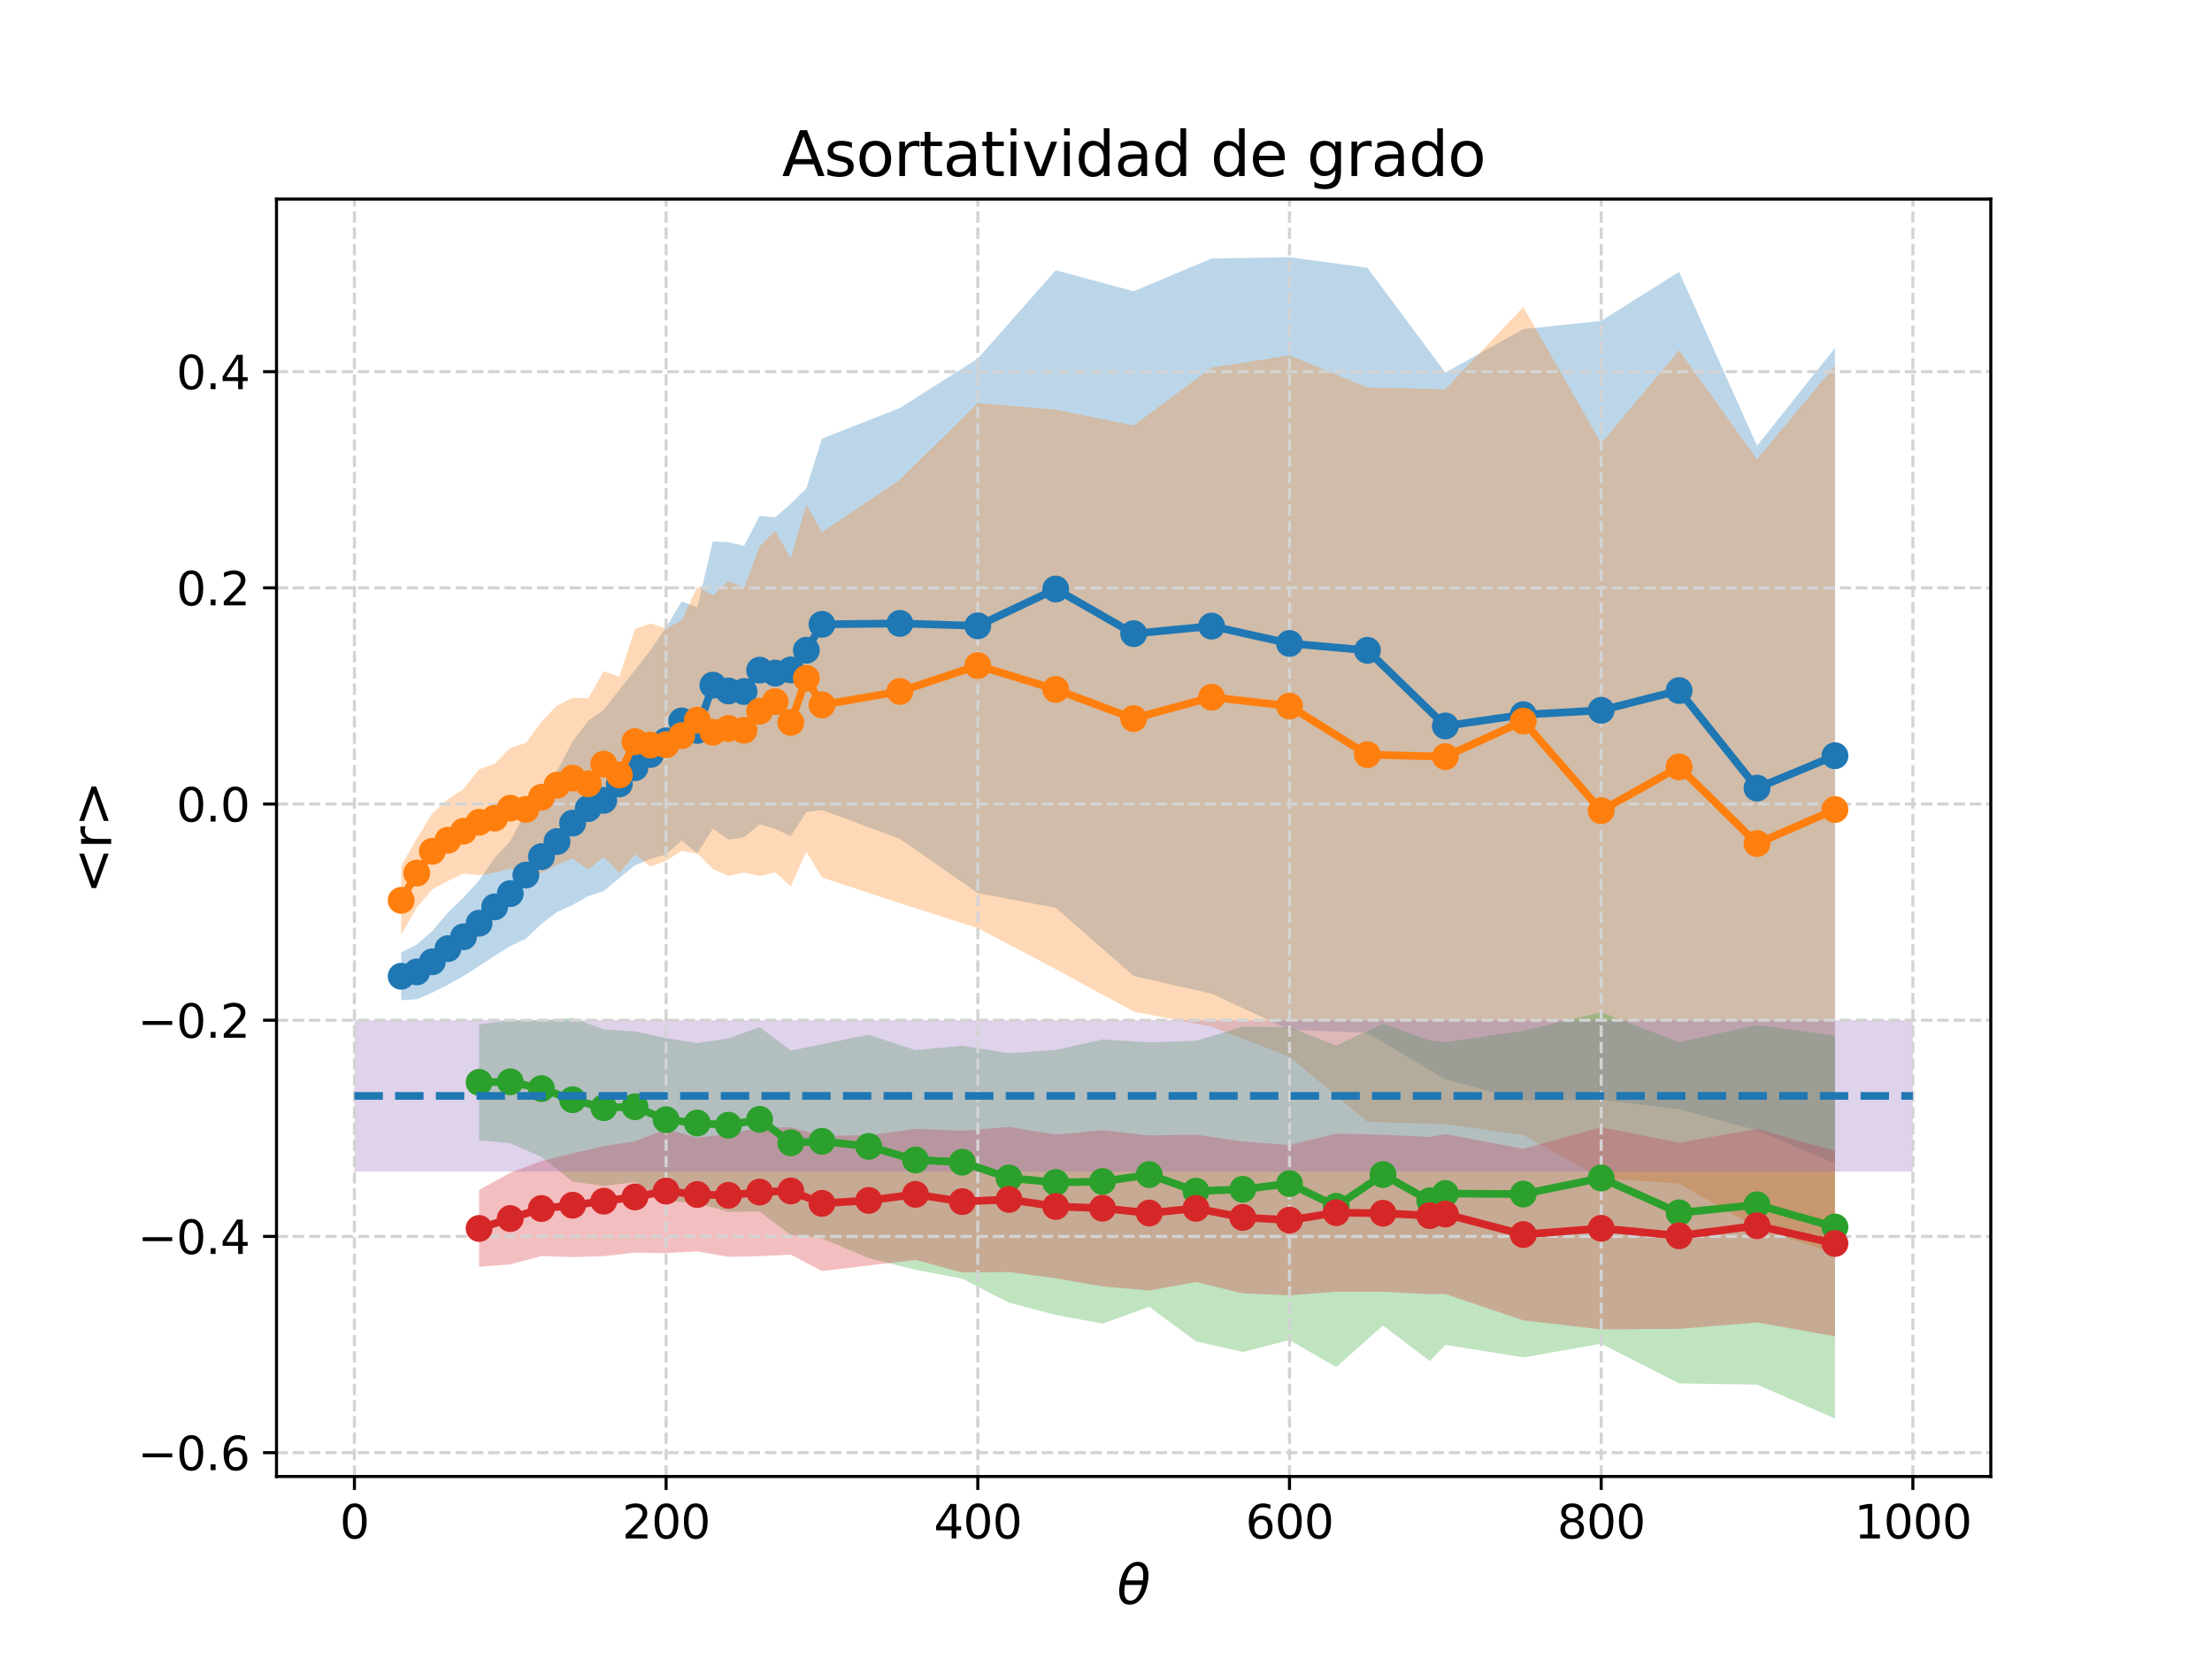 <?xml version="1.0" encoding="utf-8" standalone="no"?>
<!DOCTYPE svg PUBLIC "-//W3C//DTD SVG 1.1//EN"
  "http://www.w3.org/Graphics/SVG/1.1/DTD/svg11.dtd">
<svg xmlns:xlink="http://www.w3.org/1999/xlink" width="576pt" height="432pt" viewBox="0 0 576 432" xmlns="http://www.w3.org/2000/svg" version="1.1">
 <defs>
  <style type="text/css">*{stroke-linejoin: round; stroke-linecap: butt}</style>
 </defs>
 <g id="figure_1">
  <g id="patch_1">
   <path d="M 0 432 
L 576 432 
L 576 0 
L 0 0 
z
" style="fill: #ffffff"/>
  </g>
  <g id="axes_1">
   <g id="patch_2">
    <path d="M 72 384.48 
L 518.4 384.48 
L 518.4 51.84 
L 72 51.84 
z
" style="fill: #ffffff"/>
   </g>
   <g id="PolyCollection_1">
    <path d="M 104.465 247.987 
L 104.465 260.454 
L 108.524 260.203 
L 112.582 258.484 
L 116.64 256.429 
L 120.698 254.157 
L 124.756 251.568 
L 128.815 248.896 
L 132.873 246.353 
L 136.931 244.437 
L 140.989 240.587 
L 145.047 237.475 
L 149.105 235.641 
L 153.164 233.366 
L 157.222 232.02 
L 161.28 228.643 
L 165.338 225.345 
L 169.396 223.641 
L 173.455 222.511 
L 177.513 218.89 
L 181.571 222.218 
L 185.629 215.802 
L 189.687 218.647 
L 193.745 218.016 
L 197.804 214.662 
L 201.862 215.853 
L 205.92 217.723 
L 209.978 211.467 
L 214.036 210.937 
L 234.327 218.432 
L 254.618 232.561 
L 274.909 236.404 
L 295.2 254.165 
L 315.491 258.766 
L 335.782 268.141 
L 356.073 268.961 
L 376.364 281.055 
L 396.655 286.507 
L 416.945 286.373 
L 437.236 288.846 
L 457.527 294.353 
L 477.818 302.972 
L 477.818 90.605 
L 477.818 90.605 
L 457.527 116.084 
L 437.236 70.789 
L 416.945 83.548 
L 396.655 85.693 
L 376.364 97.016 
L 356.073 69.73 
L 335.782 66.96 
L 315.491 67.309 
L 295.2 75.841 
L 274.909 70.366 
L 254.618 93.363 
L 234.327 106.251 
L 214.036 114.218 
L 209.978 127.17 
L 205.92 131.164 
L 201.862 134.688 
L 197.804 134.353 
L 193.745 142.131 
L 189.687 141.206 
L 185.629 141.013 
L 181.571 158.174 
L 177.513 156.597 
L 173.455 163.315 
L 169.396 169.26 
L 165.338 174.484 
L 161.28 179.615 
L 157.222 184.79 
L 153.164 187.733 
L 149.105 193.032 
L 145.047 200.795 
L 140.989 205.548 
L 136.931 211.301 
L 132.873 219.033 
L 128.815 223.402 
L 124.756 229.24 
L 120.698 233.718 
L 116.64 237.61 
L 112.582 242.406 
L 108.524 245.988 
L 104.465 247.987 
z
" clip-path="url(#p46807abd34)" style="fill: #1f77b4; fill-opacity: 0.3"/>
   </g>
   <g id="PolyCollection_2">
    <path d="M 104.465 225.465 
L 104.465 243.426 
L 108.524 236.342 
L 112.582 231.57 
L 116.64 229.405 
L 120.698 227.473 
L 124.756 227.899 
L 128.815 227.217 
L 132.873 226.149 
L 136.931 228.054 
L 140.989 227.314 
L 145.047 225.2 
L 149.105 223.556 
L 153.164 226.379 
L 157.222 223.169 
L 161.28 227.335 
L 165.338 222.446 
L 169.396 225.661 
L 173.455 224.179 
L 177.513 221.571 
L 181.571 222.263 
L 185.629 226.322 
L 189.687 228.074 
L 193.745 227.209 
L 197.804 228.112 
L 201.862 227.171 
L 205.92 230.801 
L 209.978 221.802 
L 214.036 228.495 
L 234.327 235.2 
L 254.618 241.685 
L 274.909 252.373 
L 295.2 263.409 
L 315.491 267.366 
L 335.782 275.155 
L 356.073 292.132 
L 376.364 292.712 
L 396.655 295.575 
L 416.945 306.792 
L 437.236 308.212 
L 457.527 319.745 
L 477.818 326.401 
L 477.818 95.198 
L 477.818 95.198 
L 457.527 119.58 
L 437.236 91.205 
L 416.945 115.395 
L 396.655 79.96 
L 376.364 101.344 
L 356.073 100.891 
L 335.782 92.55 
L 315.491 95.724 
L 295.2 110.807 
L 274.909 106.666 
L 254.618 104.959 
L 234.327 124.888 
L 214.036 138.613 
L 209.978 131.422 
L 205.92 145.443 
L 201.862 138.231 
L 197.804 142.304 
L 193.745 153.117 
L 189.687 151.307 
L 185.629 155.03 
L 181.571 152.82 
L 177.513 161.548 
L 173.455 163.666 
L 169.396 162.341 
L 165.338 163.799 
L 161.28 176.247 
L 157.222 174.776 
L 153.164 181.819 
L 149.105 181.689 
L 145.047 183.699 
L 140.989 187.899 
L 136.931 193.451 
L 132.873 194.742 
L 128.815 198.864 
L 124.756 200.341 
L 120.698 205.409 
L 116.64 208.161 
L 112.582 211.773 
L 108.524 218.36 
L 104.465 225.465 
z
" clip-path="url(#p46807abd34)" style="fill: #ff7f0e; fill-opacity: 0.3"/>
   </g>
   <g id="PolyCollection_3">
    <path d="M 124.756 266.787 
L 124.756 296.908 
L 132.873 297.711 
L 140.989 301.242 
L 149.105 307.698 
L 157.222 308.834 
L 165.338 307.814 
L 173.455 312.822 
L 181.571 313.261 
L 189.687 315.576 
L 197.804 315.492 
L 205.92 321.604 
L 214.036 322.474 
L 226.211 327.605 
L 238.385 330.634 
L 250.56 332.971 
L 262.735 339.218 
L 274.909 342.409 
L 287.084 344.662 
L 299.258 340.289 
L 311.433 349.292 
L 323.607 352.049 
L 335.782 348.944 
L 347.956 356.002 
L 360.131 345.145 
L 372.305 354.416 
L 376.364 350.193 
L 396.655 353.467 
L 416.945 349.908 
L 437.236 360.236 
L 457.527 360.537 
L 477.818 369.36 
L 477.818 269.662 
L 477.818 269.662 
L 457.527 266.922 
L 437.236 271.387 
L 416.945 263.604 
L 396.655 268.416 
L 376.364 271.384 
L 372.305 270.925 
L 360.131 266.572 
L 347.956 272.242 
L 335.782 267.469 
L 323.607 267.337 
L 311.433 271.045 
L 299.258 271.433 
L 287.084 270.666 
L 274.909 273.432 
L 262.735 274.251 
L 250.56 272.293 
L 238.385 273.472 
L 226.211 269.43 
L 214.036 271.915 
L 205.92 273.568 
L 197.804 267.448 
L 189.687 270.429 
L 181.571 271.589 
L 173.455 270.332 
L 165.338 268.576 
L 157.222 268.057 
L 149.105 265.037 
L 140.989 265.686 
L 132.873 265.684 
L 124.756 266.787 
z
" clip-path="url(#p46807abd34)" style="fill: #2ca02c; fill-opacity: 0.3"/>
   </g>
   <g id="PolyCollection_4">
    <path d="M 124.756 309.873 
L 124.756 329.89 
L 132.873 329.224 
L 140.989 327.072 
L 149.105 327.348 
L 157.222 327.108 
L 165.338 326.17 
L 173.455 326.301 
L 181.571 325.853 
L 189.687 327.272 
L 197.804 327.117 
L 205.92 326.699 
L 214.036 330.983 
L 226.211 329.536 
L 238.385 328.067 
L 250.56 331.351 
L 262.735 331.227 
L 274.909 332.867 
L 287.084 334.964 
L 299.258 336.061 
L 311.433 333.837 
L 323.607 336.783 
L 335.782 337.296 
L 347.956 336.371 
L 360.131 336.359 
L 372.305 337.025 
L 376.364 336.947 
L 396.655 343.817 
L 416.945 346.17 
L 437.236 346.036 
L 457.527 344.359 
L 477.818 347.963 
L 477.818 299.641 
L 477.818 299.641 
L 457.527 293.986 
L 437.236 297.56 
L 416.945 293.538 
L 396.655 299.141 
L 376.364 295.328 
L 372.305 296.079 
L 360.131 295.486 
L 347.956 295.191 
L 335.782 298.139 
L 323.607 297.246 
L 311.433 295.463 
L 299.258 295.678 
L 287.084 294.289 
L 274.909 295.465 
L 262.735 293.434 
L 250.56 294.449 
L 238.385 293.957 
L 226.211 295.641 
L 214.036 295.718 
L 205.92 293.548 
L 197.804 293.712 
L 189.687 295.244 
L 181.571 296.26 
L 173.455 294.019 
L 165.338 297.203 
L 157.222 298.444 
L 149.105 300.33 
L 140.989 302.326 
L 132.873 305.39 
L 124.756 309.873 
z
" clip-path="url(#p46807abd34)" style="fill: #d62728; fill-opacity: 0.3"/>
   </g>
   <g id="PolyCollection_5">
    <path d="M 92.291 265.671 
L 92.291 305.079 
L 498.109 305.079 
L 498.109 265.671 
L 498.109 265.671 
L 92.291 265.671 
z
" clip-path="url(#p46807abd34)" style="fill: #9467bd; fill-opacity: 0.3"/>
   </g>
   <g id="matplotlib.axis_1">
    <g id="xtick_1">
     <g id="line2d_1">
      <path d="M 92.291 384.48 
L 92.291 51.84 
" clip-path="url(#p46807abd34)" style="fill: none; stroke-dasharray: 2.96,1.28; stroke-dashoffset: 0; stroke: #d3d3d3; stroke-width: 0.8"/>
     </g>
     <g id="line2d_2">
      <defs>
       <path id="m1f317acd88" d="M 0 0 
L 0 3.5 
" style="stroke: #000000; stroke-width: 0.8"/>
      </defs>
      <g>
       <use xlink:href="#m1f317acd88" x="92.291" y="384.48" style="stroke: #000000; stroke-width: 0.8"/>
      </g>
     </g>
     <g id="text_1">
      <!-- 0 -->
      <g transform="translate(88.473 400.598) scale(0.12 -0.12)">
       <defs>
        <path id="DejaVuSans-30" d="M 2034 4250 
Q 1547 4250 1301 3770 
Q 1056 3291 1056 2328 
Q 1056 1369 1301 889 
Q 1547 409 2034 409 
Q 2525 409 2770 889 
Q 3016 1369 3016 2328 
Q 3016 3291 2770 3770 
Q 2525 4250 2034 4250 
z
M 2034 4750 
Q 2819 4750 3233 4129 
Q 3647 3509 3647 2328 
Q 3647 1150 3233 529 
Q 2819 -91 2034 -91 
Q 1250 -91 836 529 
Q 422 1150 422 2328 
Q 422 3509 836 4129 
Q 1250 4750 2034 4750 
z
" transform="scale(0.016)"/>
       </defs>
       <use xlink:href="#DejaVuSans-30"/>
      </g>
     </g>
    </g>
    <g id="xtick_2">
     <g id="line2d_3">
      <path d="M 173.455 384.48 
L 173.455 51.84 
" clip-path="url(#p46807abd34)" style="fill: none; stroke-dasharray: 2.96,1.28; stroke-dashoffset: 0; stroke: #d3d3d3; stroke-width: 0.8"/>
     </g>
     <g id="line2d_4">
      <g>
       <use xlink:href="#m1f317acd88" x="173.455" y="384.48" style="stroke: #000000; stroke-width: 0.8"/>
      </g>
     </g>
     <g id="text_2">
      <!-- 200 -->
      <g transform="translate(162.002 400.598) scale(0.12 -0.12)">
       <defs>
        <path id="DejaVuSans-32" d="M 1228 531 
L 3431 531 
L 3431 0 
L 469 0 
L 469 531 
Q 828 903 1448 1529 
Q 2069 2156 2228 2338 
Q 2531 2678 2651 2914 
Q 2772 3150 2772 3378 
Q 2772 3750 2511 3984 
Q 2250 4219 1831 4219 
Q 1534 4219 1204 4116 
Q 875 4013 500 3803 
L 500 4441 
Q 881 4594 1212 4672 
Q 1544 4750 1819 4750 
Q 2544 4750 2975 4387 
Q 3406 4025 3406 3419 
Q 3406 3131 3298 2873 
Q 3191 2616 2906 2266 
Q 2828 2175 2409 1742 
Q 1991 1309 1228 531 
z
" transform="scale(0.016)"/>
       </defs>
       <use xlink:href="#DejaVuSans-32"/>
       <use xlink:href="#DejaVuSans-30" x="63.623"/>
       <use xlink:href="#DejaVuSans-30" x="127.246"/>
      </g>
     </g>
    </g>
    <g id="xtick_3">
     <g id="line2d_5">
      <path d="M 254.618 384.48 
L 254.618 51.84 
" clip-path="url(#p46807abd34)" style="fill: none; stroke-dasharray: 2.96,1.28; stroke-dashoffset: 0; stroke: #d3d3d3; stroke-width: 0.8"/>
     </g>
     <g id="line2d_6">
      <g>
       <use xlink:href="#m1f317acd88" x="254.618" y="384.48" style="stroke: #000000; stroke-width: 0.8"/>
      </g>
     </g>
     <g id="text_3">
      <!-- 400 -->
      <g transform="translate(243.166 400.598) scale(0.12 -0.12)">
       <defs>
        <path id="DejaVuSans-34" d="M 2419 4116 
L 825 1625 
L 2419 1625 
L 2419 4116 
z
M 2253 4666 
L 3047 4666 
L 3047 1625 
L 3713 1625 
L 3713 1100 
L 3047 1100 
L 3047 0 
L 2419 0 
L 2419 1100 
L 313 1100 
L 313 1709 
L 2253 4666 
z
" transform="scale(0.016)"/>
       </defs>
       <use xlink:href="#DejaVuSans-34"/>
       <use xlink:href="#DejaVuSans-30" x="63.623"/>
       <use xlink:href="#DejaVuSans-30" x="127.246"/>
      </g>
     </g>
    </g>
    <g id="xtick_4">
     <g id="line2d_7">
      <path d="M 335.782 384.48 
L 335.782 51.84 
" clip-path="url(#p46807abd34)" style="fill: none; stroke-dasharray: 2.96,1.28; stroke-dashoffset: 0; stroke: #d3d3d3; stroke-width: 0.8"/>
     </g>
     <g id="line2d_8">
      <g>
       <use xlink:href="#m1f317acd88" x="335.782" y="384.48" style="stroke: #000000; stroke-width: 0.8"/>
      </g>
     </g>
     <g id="text_4">
      <!-- 600 -->
      <g transform="translate(324.329 400.598) scale(0.12 -0.12)">
       <defs>
        <path id="DejaVuSans-36" d="M 2113 2584 
Q 1688 2584 1439 2293 
Q 1191 2003 1191 1497 
Q 1191 994 1439 701 
Q 1688 409 2113 409 
Q 2538 409 2786 701 
Q 3034 994 3034 1497 
Q 3034 2003 2786 2293 
Q 2538 2584 2113 2584 
z
M 3366 4563 
L 3366 3988 
Q 3128 4100 2886 4159 
Q 2644 4219 2406 4219 
Q 1781 4219 1451 3797 
Q 1122 3375 1075 2522 
Q 1259 2794 1537 2939 
Q 1816 3084 2150 3084 
Q 2853 3084 3261 2657 
Q 3669 2231 3669 1497 
Q 3669 778 3244 343 
Q 2819 -91 2113 -91 
Q 1303 -91 875 529 
Q 447 1150 447 2328 
Q 447 3434 972 4092 
Q 1497 4750 2381 4750 
Q 2619 4750 2861 4703 
Q 3103 4656 3366 4563 
z
" transform="scale(0.016)"/>
       </defs>
       <use xlink:href="#DejaVuSans-36"/>
       <use xlink:href="#DejaVuSans-30" x="63.623"/>
       <use xlink:href="#DejaVuSans-30" x="127.246"/>
      </g>
     </g>
    </g>
    <g id="xtick_5">
     <g id="line2d_9">
      <path d="M 416.945 384.48 
L 416.945 51.84 
" clip-path="url(#p46807abd34)" style="fill: none; stroke-dasharray: 2.96,1.28; stroke-dashoffset: 0; stroke: #d3d3d3; stroke-width: 0.8"/>
     </g>
     <g id="line2d_10">
      <g>
       <use xlink:href="#m1f317acd88" x="416.945" y="384.48" style="stroke: #000000; stroke-width: 0.8"/>
      </g>
     </g>
     <g id="text_5">
      <!-- 800 -->
      <g transform="translate(405.493 400.598) scale(0.12 -0.12)">
       <defs>
        <path id="DejaVuSans-38" d="M 2034 2216 
Q 1584 2216 1326 1975 
Q 1069 1734 1069 1313 
Q 1069 891 1326 650 
Q 1584 409 2034 409 
Q 2484 409 2743 651 
Q 3003 894 3003 1313 
Q 3003 1734 2745 1975 
Q 2488 2216 2034 2216 
z
M 1403 2484 
Q 997 2584 770 2862 
Q 544 3141 544 3541 
Q 544 4100 942 4425 
Q 1341 4750 2034 4750 
Q 2731 4750 3128 4425 
Q 3525 4100 3525 3541 
Q 3525 3141 3298 2862 
Q 3072 2584 2669 2484 
Q 3125 2378 3379 2068 
Q 3634 1759 3634 1313 
Q 3634 634 3220 271 
Q 2806 -91 2034 -91 
Q 1263 -91 848 271 
Q 434 634 434 1313 
Q 434 1759 690 2068 
Q 947 2378 1403 2484 
z
M 1172 3481 
Q 1172 3119 1398 2916 
Q 1625 2713 2034 2713 
Q 2441 2713 2670 2916 
Q 2900 3119 2900 3481 
Q 2900 3844 2670 4047 
Q 2441 4250 2034 4250 
Q 1625 4250 1398 4047 
Q 1172 3844 1172 3481 
z
" transform="scale(0.016)"/>
       </defs>
       <use xlink:href="#DejaVuSans-38"/>
       <use xlink:href="#DejaVuSans-30" x="63.623"/>
       <use xlink:href="#DejaVuSans-30" x="127.246"/>
      </g>
     </g>
    </g>
    <g id="xtick_6">
     <g id="line2d_11">
      <path d="M 498.109 384.48 
L 498.109 51.84 
" clip-path="url(#p46807abd34)" style="fill: none; stroke-dasharray: 2.96,1.28; stroke-dashoffset: 0; stroke: #d3d3d3; stroke-width: 0.8"/>
     </g>
     <g id="line2d_12">
      <g>
       <use xlink:href="#m1f317acd88" x="498.109" y="384.48" style="stroke: #000000; stroke-width: 0.8"/>
      </g>
     </g>
     <g id="text_6">
      <!-- 1000 -->
      <g transform="translate(482.839 400.598) scale(0.12 -0.12)">
       <defs>
        <path id="DejaVuSans-31" d="M 794 531 
L 1825 531 
L 1825 4091 
L 703 3866 
L 703 4441 
L 1819 4666 
L 2450 4666 
L 2450 531 
L 3481 531 
L 3481 0 
L 794 0 
L 794 531 
z
" transform="scale(0.016)"/>
       </defs>
       <use xlink:href="#DejaVuSans-31"/>
       <use xlink:href="#DejaVuSans-30" x="63.623"/>
       <use xlink:href="#DejaVuSans-30" x="127.246"/>
       <use xlink:href="#DejaVuSans-30" x="190.869"/>
      </g>
     </g>
    </g>
    <g id="text_7">
     <!-- $\theta$ -->
     <g transform="translate(290.86 417.732) scale(0.14 -0.14)">
      <defs>
       <path id="DejaVuSans-Oblique-3b8" d="M 2913 2219 
L 925 2219 
Q 791 1284 928 888 
Q 1100 400 1566 400 
Q 2034 400 2391 891 
Q 2703 1322 2913 2219 
z
M 3009 2750 
Q 3094 3638 2984 3950 
Q 2813 4444 2353 4444 
Q 1875 4444 1525 3956 
Q 1250 3563 1034 2750 
L 3009 2750 
z
M 2444 4913 
Q 3194 4913 3494 4250 
Q 3794 3591 3566 2422 
Q 3341 1256 2781 594 
Q 2225 -72 1475 -72 
Q 722 -72 425 594 
Q 128 1256 353 2422 
Q 581 3591 1134 4250 
Q 1691 4913 2444 4913 
z
" transform="scale(0.016)"/>
      </defs>
      <use xlink:href="#DejaVuSans-Oblique-3b8" transform="translate(0 0.234)"/>
     </g>
    </g>
   </g>
   <g id="matplotlib.axis_2">
    <g id="ytick_1">
     <g id="line2d_13">
      <path d="M 72 378.265 
L 518.4 378.265 
" clip-path="url(#p46807abd34)" style="fill: none; stroke-dasharray: 2.96,1.28; stroke-dashoffset: 0; stroke: #d3d3d3; stroke-width: 0.8"/>
     </g>
     <g id="line2d_14">
      <defs>
       <path id="mdbec83e4b5" d="M 0 0 
L -3.5 0 
" style="stroke: #000000; stroke-width: 0.8"/>
      </defs>
      <g>
       <use xlink:href="#mdbec83e4b5" x="72" y="378.265" style="stroke: #000000; stroke-width: 0.8"/>
      </g>
     </g>
     <g id="text_8">
      <!-- −0.6 -->
      <g transform="translate(35.861 382.824) scale(0.12 -0.12)">
       <defs>
        <path id="DejaVuSans-2212" d="M 678 2272 
L 4684 2272 
L 4684 1741 
L 678 1741 
L 678 2272 
z
" transform="scale(0.016)"/>
        <path id="DejaVuSans-2e" d="M 684 794 
L 1344 794 
L 1344 0 
L 684 0 
L 684 794 
z
" transform="scale(0.016)"/>
       </defs>
       <use xlink:href="#DejaVuSans-2212"/>
       <use xlink:href="#DejaVuSans-30" x="83.789"/>
       <use xlink:href="#DejaVuSans-2e" x="147.412"/>
       <use xlink:href="#DejaVuSans-36" x="179.199"/>
      </g>
     </g>
    </g>
    <g id="ytick_2">
     <g id="line2d_15">
      <path d="M 72 321.968 
L 518.4 321.968 
" clip-path="url(#p46807abd34)" style="fill: none; stroke-dasharray: 2.96,1.28; stroke-dashoffset: 0; stroke: #d3d3d3; stroke-width: 0.8"/>
     </g>
     <g id="line2d_16">
      <g>
       <use xlink:href="#mdbec83e4b5" x="72" y="321.968" style="stroke: #000000; stroke-width: 0.8"/>
      </g>
     </g>
     <g id="text_9">
      <!-- −0.4 -->
      <g transform="translate(35.861 326.527) scale(0.12 -0.12)">
       <use xlink:href="#DejaVuSans-2212"/>
       <use xlink:href="#DejaVuSans-30" x="83.789"/>
       <use xlink:href="#DejaVuSans-2e" x="147.412"/>
       <use xlink:href="#DejaVuSans-34" x="179.199"/>
      </g>
     </g>
    </g>
    <g id="ytick_3">
     <g id="line2d_17">
      <path d="M 72 265.671 
L 518.4 265.671 
" clip-path="url(#p46807abd34)" style="fill: none; stroke-dasharray: 2.96,1.28; stroke-dashoffset: 0; stroke: #d3d3d3; stroke-width: 0.8"/>
     </g>
     <g id="line2d_18">
      <g>
       <use xlink:href="#mdbec83e4b5" x="72" y="265.671" style="stroke: #000000; stroke-width: 0.8"/>
      </g>
     </g>
     <g id="text_10">
      <!-- −0.2 -->
      <g transform="translate(35.861 270.23) scale(0.12 -0.12)">
       <use xlink:href="#DejaVuSans-2212"/>
       <use xlink:href="#DejaVuSans-30" x="83.789"/>
       <use xlink:href="#DejaVuSans-2e" x="147.412"/>
       <use xlink:href="#DejaVuSans-32" x="179.199"/>
      </g>
     </g>
    </g>
    <g id="ytick_4">
     <g id="line2d_19">
      <path d="M 72 209.374 
L 518.4 209.374 
" clip-path="url(#p46807abd34)" style="fill: none; stroke-dasharray: 2.96,1.28; stroke-dashoffset: 0; stroke: #d3d3d3; stroke-width: 0.8"/>
     </g>
     <g id="line2d_20">
      <g>
       <use xlink:href="#mdbec83e4b5" x="72" y="209.374" style="stroke: #000000; stroke-width: 0.8"/>
      </g>
     </g>
     <g id="text_11">
      <!-- 0.0 -->
      <g transform="translate(45.916 213.933) scale(0.12 -0.12)">
       <use xlink:href="#DejaVuSans-30"/>
       <use xlink:href="#DejaVuSans-2e" x="63.623"/>
       <use xlink:href="#DejaVuSans-30" x="95.41"/>
      </g>
     </g>
    </g>
    <g id="ytick_5">
     <g id="line2d_21">
      <path d="M 72 153.077 
L 518.4 153.077 
" clip-path="url(#p46807abd34)" style="fill: none; stroke-dasharray: 2.96,1.28; stroke-dashoffset: 0; stroke: #d3d3d3; stroke-width: 0.8"/>
     </g>
     <g id="line2d_22">
      <g>
       <use xlink:href="#mdbec83e4b5" x="72" y="153.077" style="stroke: #000000; stroke-width: 0.8"/>
      </g>
     </g>
     <g id="text_12">
      <!-- 0.2 -->
      <g transform="translate(45.916 157.636) scale(0.12 -0.12)">
       <use xlink:href="#DejaVuSans-30"/>
       <use xlink:href="#DejaVuSans-2e" x="63.623"/>
       <use xlink:href="#DejaVuSans-32" x="95.41"/>
      </g>
     </g>
    </g>
    <g id="ytick_6">
     <g id="line2d_23">
      <path d="M 72 96.779 
L 518.4 96.779 
" clip-path="url(#p46807abd34)" style="fill: none; stroke-dasharray: 2.96,1.28; stroke-dashoffset: 0; stroke: #d3d3d3; stroke-width: 0.8"/>
     </g>
     <g id="line2d_24">
      <g>
       <use xlink:href="#mdbec83e4b5" x="72" y="96.779" style="stroke: #000000; stroke-width: 0.8"/>
      </g>
     </g>
     <g id="text_13">
      <!-- 0.4 -->
      <g transform="translate(45.916 101.339) scale(0.12 -0.12)">
       <use xlink:href="#DejaVuSans-30"/>
       <use xlink:href="#DejaVuSans-2e" x="63.623"/>
       <use xlink:href="#DejaVuSans-34" x="95.41"/>
      </g>
     </g>
    </g>
    <g id="text_14">
     <!-- &lt;r&gt; -->
     <g transform="translate(28.949 232.769) rotate(-90) scale(0.14 -0.14)">
      <defs>
       <path id="DejaVuSans-3c" d="M 4684 3150 
L 1459 2003 
L 4684 863 
L 4684 294 
L 678 1747 
L 678 2266 
L 4684 3719 
L 4684 3150 
z
" transform="scale(0.016)"/>
       <path id="DejaVuSans-72" d="M 2631 2963 
Q 2534 3019 2420 3045 
Q 2306 3072 2169 3072 
Q 1681 3072 1420 2755 
Q 1159 2438 1159 1844 
L 1159 0 
L 581 0 
L 581 3500 
L 1159 3500 
L 1159 2956 
Q 1341 3275 1631 3429 
Q 1922 3584 2338 3584 
Q 2397 3584 2469 3576 
Q 2541 3569 2628 3553 
L 2631 2963 
z
" transform="scale(0.016)"/>
       <path id="DejaVuSans-3e" d="M 678 3150 
L 678 3719 
L 4684 2266 
L 4684 1747 
L 678 294 
L 678 863 
L 3897 2003 
L 678 3150 
z
" transform="scale(0.016)"/>
      </defs>
      <use xlink:href="#DejaVuSans-3c"/>
      <use xlink:href="#DejaVuSans-72" x="83.789"/>
      <use xlink:href="#DejaVuSans-3e" x="124.902"/>
     </g>
    </g>
   </g>
   <g id="line2d_25">
    <path d="M 104.465 254.22 
L 108.524 253.096 
L 112.582 250.445 
L 116.64 247.02 
L 120.698 243.938 
L 124.756 240.404 
L 128.815 236.149 
L 132.873 232.693 
L 136.931 227.869 
L 140.989 223.067 
L 145.047 219.135 
L 149.105 214.337 
L 153.164 210.55 
L 157.222 208.405 
L 161.28 204.129 
L 165.338 199.915 
L 169.396 196.451 
L 173.455 192.913 
L 177.513 187.744 
L 181.571 190.196 
L 185.629 178.407 
L 189.687 179.927 
L 193.745 180.073 
L 197.804 174.507 
L 201.862 175.271 
L 205.92 174.444 
L 209.978 169.319 
L 214.036 162.578 
L 234.327 162.341 
L 254.618 162.962 
L 274.909 153.385 
L 295.2 165.003 
L 315.491 163.037 
L 335.782 167.551 
L 356.073 169.346 
L 376.364 189.035 
L 396.655 186.1 
L 416.945 184.96 
L 437.236 179.817 
L 457.527 205.218 
L 477.818 196.789 
" clip-path="url(#p46807abd34)" style="fill: none; stroke: #1f77b4; stroke-width: 2; stroke-linecap: square"/>
    <defs>
     <path id="m0ccae62a23" d="M 0 3 
C 0.796 3 1.559 2.684 2.121 2.121 
C 2.684 1.559 3 0.796 3 0 
C 3 -0.796 2.684 -1.559 2.121 -2.121 
C 1.559 -2.684 0.796 -3 0 -3 
C -0.796 -3 -1.559 -2.684 -2.121 -2.121 
C -2.684 -1.559 -3 -0.796 -3 0 
C -3 0.796 -2.684 1.559 -2.121 2.121 
C -1.559 2.684 -0.796 3 0 3 
z
" style="stroke: #1f77b4"/>
    </defs>
    <g clip-path="url(#p46807abd34)">
     <use xlink:href="#m0ccae62a23" x="104.465" y="254.22" style="fill: #1f77b4; stroke: #1f77b4"/>
     <use xlink:href="#m0ccae62a23" x="108.524" y="253.096" style="fill: #1f77b4; stroke: #1f77b4"/>
     <use xlink:href="#m0ccae62a23" x="112.582" y="250.445" style="fill: #1f77b4; stroke: #1f77b4"/>
     <use xlink:href="#m0ccae62a23" x="116.64" y="247.02" style="fill: #1f77b4; stroke: #1f77b4"/>
     <use xlink:href="#m0ccae62a23" x="120.698" y="243.938" style="fill: #1f77b4; stroke: #1f77b4"/>
     <use xlink:href="#m0ccae62a23" x="124.756" y="240.404" style="fill: #1f77b4; stroke: #1f77b4"/>
     <use xlink:href="#m0ccae62a23" x="128.815" y="236.149" style="fill: #1f77b4; stroke: #1f77b4"/>
     <use xlink:href="#m0ccae62a23" x="132.873" y="232.693" style="fill: #1f77b4; stroke: #1f77b4"/>
     <use xlink:href="#m0ccae62a23" x="136.931" y="227.869" style="fill: #1f77b4; stroke: #1f77b4"/>
     <use xlink:href="#m0ccae62a23" x="140.989" y="223.067" style="fill: #1f77b4; stroke: #1f77b4"/>
     <use xlink:href="#m0ccae62a23" x="145.047" y="219.135" style="fill: #1f77b4; stroke: #1f77b4"/>
     <use xlink:href="#m0ccae62a23" x="149.105" y="214.337" style="fill: #1f77b4; stroke: #1f77b4"/>
     <use xlink:href="#m0ccae62a23" x="153.164" y="210.55" style="fill: #1f77b4; stroke: #1f77b4"/>
     <use xlink:href="#m0ccae62a23" x="157.222" y="208.405" style="fill: #1f77b4; stroke: #1f77b4"/>
     <use xlink:href="#m0ccae62a23" x="161.28" y="204.129" style="fill: #1f77b4; stroke: #1f77b4"/>
     <use xlink:href="#m0ccae62a23" x="165.338" y="199.915" style="fill: #1f77b4; stroke: #1f77b4"/>
     <use xlink:href="#m0ccae62a23" x="169.396" y="196.451" style="fill: #1f77b4; stroke: #1f77b4"/>
     <use xlink:href="#m0ccae62a23" x="173.455" y="192.913" style="fill: #1f77b4; stroke: #1f77b4"/>
     <use xlink:href="#m0ccae62a23" x="177.513" y="187.744" style="fill: #1f77b4; stroke: #1f77b4"/>
     <use xlink:href="#m0ccae62a23" x="181.571" y="190.196" style="fill: #1f77b4; stroke: #1f77b4"/>
     <use xlink:href="#m0ccae62a23" x="185.629" y="178.407" style="fill: #1f77b4; stroke: #1f77b4"/>
     <use xlink:href="#m0ccae62a23" x="189.687" y="179.927" style="fill: #1f77b4; stroke: #1f77b4"/>
     <use xlink:href="#m0ccae62a23" x="193.745" y="180.073" style="fill: #1f77b4; stroke: #1f77b4"/>
     <use xlink:href="#m0ccae62a23" x="197.804" y="174.507" style="fill: #1f77b4; stroke: #1f77b4"/>
     <use xlink:href="#m0ccae62a23" x="201.862" y="175.271" style="fill: #1f77b4; stroke: #1f77b4"/>
     <use xlink:href="#m0ccae62a23" x="205.92" y="174.444" style="fill: #1f77b4; stroke: #1f77b4"/>
     <use xlink:href="#m0ccae62a23" x="209.978" y="169.319" style="fill: #1f77b4; stroke: #1f77b4"/>
     <use xlink:href="#m0ccae62a23" x="214.036" y="162.578" style="fill: #1f77b4; stroke: #1f77b4"/>
     <use xlink:href="#m0ccae62a23" x="234.327" y="162.341" style="fill: #1f77b4; stroke: #1f77b4"/>
     <use xlink:href="#m0ccae62a23" x="254.618" y="162.962" style="fill: #1f77b4; stroke: #1f77b4"/>
     <use xlink:href="#m0ccae62a23" x="274.909" y="153.385" style="fill: #1f77b4; stroke: #1f77b4"/>
     <use xlink:href="#m0ccae62a23" x="295.2" y="165.003" style="fill: #1f77b4; stroke: #1f77b4"/>
     <use xlink:href="#m0ccae62a23" x="315.491" y="163.037" style="fill: #1f77b4; stroke: #1f77b4"/>
     <use xlink:href="#m0ccae62a23" x="335.782" y="167.551" style="fill: #1f77b4; stroke: #1f77b4"/>
     <use xlink:href="#m0ccae62a23" x="356.073" y="169.346" style="fill: #1f77b4; stroke: #1f77b4"/>
     <use xlink:href="#m0ccae62a23" x="376.364" y="189.035" style="fill: #1f77b4; stroke: #1f77b4"/>
     <use xlink:href="#m0ccae62a23" x="396.655" y="186.1" style="fill: #1f77b4; stroke: #1f77b4"/>
     <use xlink:href="#m0ccae62a23" x="416.945" y="184.96" style="fill: #1f77b4; stroke: #1f77b4"/>
     <use xlink:href="#m0ccae62a23" x="437.236" y="179.817" style="fill: #1f77b4; stroke: #1f77b4"/>
     <use xlink:href="#m0ccae62a23" x="457.527" y="205.218" style="fill: #1f77b4; stroke: #1f77b4"/>
     <use xlink:href="#m0ccae62a23" x="477.818" y="196.789" style="fill: #1f77b4; stroke: #1f77b4"/>
    </g>
   </g>
   <g id="line2d_26">
    <path d="M 104.465 234.445 
L 108.524 227.351 
L 112.582 221.671 
L 116.64 218.783 
L 120.698 216.441 
L 124.756 214.12 
L 128.815 213.04 
L 132.873 210.445 
L 136.931 210.753 
L 140.989 207.607 
L 145.047 204.45 
L 149.105 202.623 
L 153.164 204.099 
L 157.222 198.973 
L 161.28 201.791 
L 165.338 193.122 
L 169.396 194.001 
L 173.455 193.922 
L 177.513 191.56 
L 181.571 187.541 
L 185.629 190.676 
L 189.687 189.69 
L 193.745 190.163 
L 197.804 185.208 
L 201.862 182.701 
L 205.92 188.122 
L 209.978 176.612 
L 214.036 183.554 
L 234.327 180.044 
L 254.618 173.322 
L 274.909 179.519 
L 295.2 187.108 
L 315.491 181.545 
L 335.782 183.852 
L 356.073 196.511 
L 376.364 197.028 
L 396.655 187.767 
L 416.945 211.094 
L 437.236 199.708 
L 457.527 219.663 
L 477.818 210.8 
" clip-path="url(#p46807abd34)" style="fill: none; stroke: #ff7f0e; stroke-width: 2; stroke-linecap: square"/>
    <defs>
     <path id="m2a36aaeeaf" d="M 0 3 
C 0.796 3 1.559 2.684 2.121 2.121 
C 2.684 1.559 3 0.796 3 0 
C 3 -0.796 2.684 -1.559 2.121 -2.121 
C 1.559 -2.684 0.796 -3 0 -3 
C -0.796 -3 -1.559 -2.684 -2.121 -2.121 
C -2.684 -1.559 -3 -0.796 -3 0 
C -3 0.796 -2.684 1.559 -2.121 2.121 
C -1.559 2.684 -0.796 3 0 3 
z
" style="stroke: #ff7f0e"/>
    </defs>
    <g clip-path="url(#p46807abd34)">
     <use xlink:href="#m2a36aaeeaf" x="104.465" y="234.445" style="fill: #ff7f0e; stroke: #ff7f0e"/>
     <use xlink:href="#m2a36aaeeaf" x="108.524" y="227.351" style="fill: #ff7f0e; stroke: #ff7f0e"/>
     <use xlink:href="#m2a36aaeeaf" x="112.582" y="221.671" style="fill: #ff7f0e; stroke: #ff7f0e"/>
     <use xlink:href="#m2a36aaeeaf" x="116.64" y="218.783" style="fill: #ff7f0e; stroke: #ff7f0e"/>
     <use xlink:href="#m2a36aaeeaf" x="120.698" y="216.441" style="fill: #ff7f0e; stroke: #ff7f0e"/>
     <use xlink:href="#m2a36aaeeaf" x="124.756" y="214.12" style="fill: #ff7f0e; stroke: #ff7f0e"/>
     <use xlink:href="#m2a36aaeeaf" x="128.815" y="213.04" style="fill: #ff7f0e; stroke: #ff7f0e"/>
     <use xlink:href="#m2a36aaeeaf" x="132.873" y="210.445" style="fill: #ff7f0e; stroke: #ff7f0e"/>
     <use xlink:href="#m2a36aaeeaf" x="136.931" y="210.753" style="fill: #ff7f0e; stroke: #ff7f0e"/>
     <use xlink:href="#m2a36aaeeaf" x="140.989" y="207.607" style="fill: #ff7f0e; stroke: #ff7f0e"/>
     <use xlink:href="#m2a36aaeeaf" x="145.047" y="204.45" style="fill: #ff7f0e; stroke: #ff7f0e"/>
     <use xlink:href="#m2a36aaeeaf" x="149.105" y="202.623" style="fill: #ff7f0e; stroke: #ff7f0e"/>
     <use xlink:href="#m2a36aaeeaf" x="153.164" y="204.099" style="fill: #ff7f0e; stroke: #ff7f0e"/>
     <use xlink:href="#m2a36aaeeaf" x="157.222" y="198.973" style="fill: #ff7f0e; stroke: #ff7f0e"/>
     <use xlink:href="#m2a36aaeeaf" x="161.28" y="201.791" style="fill: #ff7f0e; stroke: #ff7f0e"/>
     <use xlink:href="#m2a36aaeeaf" x="165.338" y="193.122" style="fill: #ff7f0e; stroke: #ff7f0e"/>
     <use xlink:href="#m2a36aaeeaf" x="169.396" y="194.001" style="fill: #ff7f0e; stroke: #ff7f0e"/>
     <use xlink:href="#m2a36aaeeaf" x="173.455" y="193.922" style="fill: #ff7f0e; stroke: #ff7f0e"/>
     <use xlink:href="#m2a36aaeeaf" x="177.513" y="191.56" style="fill: #ff7f0e; stroke: #ff7f0e"/>
     <use xlink:href="#m2a36aaeeaf" x="181.571" y="187.541" style="fill: #ff7f0e; stroke: #ff7f0e"/>
     <use xlink:href="#m2a36aaeeaf" x="185.629" y="190.676" style="fill: #ff7f0e; stroke: #ff7f0e"/>
     <use xlink:href="#m2a36aaeeaf" x="189.687" y="189.69" style="fill: #ff7f0e; stroke: #ff7f0e"/>
     <use xlink:href="#m2a36aaeeaf" x="193.745" y="190.163" style="fill: #ff7f0e; stroke: #ff7f0e"/>
     <use xlink:href="#m2a36aaeeaf" x="197.804" y="185.208" style="fill: #ff7f0e; stroke: #ff7f0e"/>
     <use xlink:href="#m2a36aaeeaf" x="201.862" y="182.701" style="fill: #ff7f0e; stroke: #ff7f0e"/>
     <use xlink:href="#m2a36aaeeaf" x="205.92" y="188.122" style="fill: #ff7f0e; stroke: #ff7f0e"/>
     <use xlink:href="#m2a36aaeeaf" x="209.978" y="176.612" style="fill: #ff7f0e; stroke: #ff7f0e"/>
     <use xlink:href="#m2a36aaeeaf" x="214.036" y="183.554" style="fill: #ff7f0e; stroke: #ff7f0e"/>
     <use xlink:href="#m2a36aaeeaf" x="234.327" y="180.044" style="fill: #ff7f0e; stroke: #ff7f0e"/>
     <use xlink:href="#m2a36aaeeaf" x="254.618" y="173.322" style="fill: #ff7f0e; stroke: #ff7f0e"/>
     <use xlink:href="#m2a36aaeeaf" x="274.909" y="179.519" style="fill: #ff7f0e; stroke: #ff7f0e"/>
     <use xlink:href="#m2a36aaeeaf" x="295.2" y="187.108" style="fill: #ff7f0e; stroke: #ff7f0e"/>
     <use xlink:href="#m2a36aaeeaf" x="315.491" y="181.545" style="fill: #ff7f0e; stroke: #ff7f0e"/>
     <use xlink:href="#m2a36aaeeaf" x="335.782" y="183.852" style="fill: #ff7f0e; stroke: #ff7f0e"/>
     <use xlink:href="#m2a36aaeeaf" x="356.073" y="196.511" style="fill: #ff7f0e; stroke: #ff7f0e"/>
     <use xlink:href="#m2a36aaeeaf" x="376.364" y="197.028" style="fill: #ff7f0e; stroke: #ff7f0e"/>
     <use xlink:href="#m2a36aaeeaf" x="396.655" y="187.767" style="fill: #ff7f0e; stroke: #ff7f0e"/>
     <use xlink:href="#m2a36aaeeaf" x="416.945" y="211.094" style="fill: #ff7f0e; stroke: #ff7f0e"/>
     <use xlink:href="#m2a36aaeeaf" x="437.236" y="199.708" style="fill: #ff7f0e; stroke: #ff7f0e"/>
     <use xlink:href="#m2a36aaeeaf" x="457.527" y="219.663" style="fill: #ff7f0e; stroke: #ff7f0e"/>
     <use xlink:href="#m2a36aaeeaf" x="477.818" y="210.8" style="fill: #ff7f0e; stroke: #ff7f0e"/>
    </g>
   </g>
   <g id="line2d_27">
    <path d="M 124.756 281.847 
L 132.873 281.698 
L 140.989 283.464 
L 149.105 286.368 
L 157.222 288.446 
L 165.338 288.195 
L 173.455 291.577 
L 181.571 292.425 
L 189.687 293.002 
L 197.804 291.47 
L 205.92 297.586 
L 214.036 297.194 
L 226.211 298.517 
L 238.385 302.053 
L 250.56 302.632 
L 262.735 306.734 
L 274.909 307.921 
L 287.084 307.664 
L 299.258 305.861 
L 311.433 310.168 
L 323.607 309.693 
L 335.782 308.206 
L 347.956 314.122 
L 360.131 305.859 
L 372.305 312.671 
L 376.364 310.788 
L 396.655 310.941 
L 416.945 306.756 
L 437.236 315.812 
L 457.527 313.729 
L 477.818 319.511 
" clip-path="url(#p46807abd34)" style="fill: none; stroke: #2ca02c; stroke-width: 2; stroke-linecap: square"/>
    <defs>
     <path id="m23579b9118" d="M 0 3 
C 0.796 3 1.559 2.684 2.121 2.121 
C 2.684 1.559 3 0.796 3 0 
C 3 -0.796 2.684 -1.559 2.121 -2.121 
C 1.559 -2.684 0.796 -3 0 -3 
C -0.796 -3 -1.559 -2.684 -2.121 -2.121 
C -2.684 -1.559 -3 -0.796 -3 0 
C -3 0.796 -2.684 1.559 -2.121 2.121 
C -1.559 2.684 -0.796 3 0 3 
z
" style="stroke: #2ca02c"/>
    </defs>
    <g clip-path="url(#p46807abd34)">
     <use xlink:href="#m23579b9118" x="124.756" y="281.847" style="fill: #2ca02c; stroke: #2ca02c"/>
     <use xlink:href="#m23579b9118" x="132.873" y="281.698" style="fill: #2ca02c; stroke: #2ca02c"/>
     <use xlink:href="#m23579b9118" x="140.989" y="283.464" style="fill: #2ca02c; stroke: #2ca02c"/>
     <use xlink:href="#m23579b9118" x="149.105" y="286.368" style="fill: #2ca02c; stroke: #2ca02c"/>
     <use xlink:href="#m23579b9118" x="157.222" y="288.446" style="fill: #2ca02c; stroke: #2ca02c"/>
     <use xlink:href="#m23579b9118" x="165.338" y="288.195" style="fill: #2ca02c; stroke: #2ca02c"/>
     <use xlink:href="#m23579b9118" x="173.455" y="291.577" style="fill: #2ca02c; stroke: #2ca02c"/>
     <use xlink:href="#m23579b9118" x="181.571" y="292.425" style="fill: #2ca02c; stroke: #2ca02c"/>
     <use xlink:href="#m23579b9118" x="189.687" y="293.002" style="fill: #2ca02c; stroke: #2ca02c"/>
     <use xlink:href="#m23579b9118" x="197.804" y="291.47" style="fill: #2ca02c; stroke: #2ca02c"/>
     <use xlink:href="#m23579b9118" x="205.92" y="297.586" style="fill: #2ca02c; stroke: #2ca02c"/>
     <use xlink:href="#m23579b9118" x="214.036" y="297.194" style="fill: #2ca02c; stroke: #2ca02c"/>
     <use xlink:href="#m23579b9118" x="226.211" y="298.517" style="fill: #2ca02c; stroke: #2ca02c"/>
     <use xlink:href="#m23579b9118" x="238.385" y="302.053" style="fill: #2ca02c; stroke: #2ca02c"/>
     <use xlink:href="#m23579b9118" x="250.56" y="302.632" style="fill: #2ca02c; stroke: #2ca02c"/>
     <use xlink:href="#m23579b9118" x="262.735" y="306.734" style="fill: #2ca02c; stroke: #2ca02c"/>
     <use xlink:href="#m23579b9118" x="274.909" y="307.921" style="fill: #2ca02c; stroke: #2ca02c"/>
     <use xlink:href="#m23579b9118" x="287.084" y="307.664" style="fill: #2ca02c; stroke: #2ca02c"/>
     <use xlink:href="#m23579b9118" x="299.258" y="305.861" style="fill: #2ca02c; stroke: #2ca02c"/>
     <use xlink:href="#m23579b9118" x="311.433" y="310.168" style="fill: #2ca02c; stroke: #2ca02c"/>
     <use xlink:href="#m23579b9118" x="323.607" y="309.693" style="fill: #2ca02c; stroke: #2ca02c"/>
     <use xlink:href="#m23579b9118" x="335.782" y="308.206" style="fill: #2ca02c; stroke: #2ca02c"/>
     <use xlink:href="#m23579b9118" x="347.956" y="314.122" style="fill: #2ca02c; stroke: #2ca02c"/>
     <use xlink:href="#m23579b9118" x="360.131" y="305.859" style="fill: #2ca02c; stroke: #2ca02c"/>
     <use xlink:href="#m23579b9118" x="372.305" y="312.671" style="fill: #2ca02c; stroke: #2ca02c"/>
     <use xlink:href="#m23579b9118" x="376.364" y="310.788" style="fill: #2ca02c; stroke: #2ca02c"/>
     <use xlink:href="#m23579b9118" x="396.655" y="310.941" style="fill: #2ca02c; stroke: #2ca02c"/>
     <use xlink:href="#m23579b9118" x="416.945" y="306.756" style="fill: #2ca02c; stroke: #2ca02c"/>
     <use xlink:href="#m23579b9118" x="437.236" y="315.812" style="fill: #2ca02c; stroke: #2ca02c"/>
     <use xlink:href="#m23579b9118" x="457.527" y="313.729" style="fill: #2ca02c; stroke: #2ca02c"/>
     <use xlink:href="#m23579b9118" x="477.818" y="319.511" style="fill: #2ca02c; stroke: #2ca02c"/>
    </g>
   </g>
   <g id="line2d_28">
    <path d="M 124.756 319.882 
L 132.873 317.307 
L 140.989 314.699 
L 149.105 313.839 
L 157.222 312.776 
L 165.338 311.687 
L 173.455 310.16 
L 181.571 311.056 
L 189.687 311.258 
L 197.804 310.414 
L 205.92 310.123 
L 214.036 313.35 
L 226.211 312.588 
L 238.385 311.012 
L 250.56 312.9 
L 262.735 312.33 
L 274.909 314.166 
L 287.084 314.626 
L 299.258 315.869 
L 311.433 314.65 
L 323.607 317.015 
L 335.782 317.718 
L 347.956 315.781 
L 360.131 315.923 
L 372.305 316.552 
L 376.364 316.138 
L 396.655 321.479 
L 416.945 319.854 
L 437.236 321.798 
L 457.527 319.172 
L 477.818 323.802 
" clip-path="url(#p46807abd34)" style="fill: none; stroke: #d62728; stroke-width: 2; stroke-linecap: square"/>
    <defs>
     <path id="m0189c80ce3" d="M 0 3 
C 0.796 3 1.559 2.684 2.121 2.121 
C 2.684 1.559 3 0.796 3 0 
C 3 -0.796 2.684 -1.559 2.121 -2.121 
C 1.559 -2.684 0.796 -3 0 -3 
C -0.796 -3 -1.559 -2.684 -2.121 -2.121 
C -2.684 -1.559 -3 -0.796 -3 0 
C -3 0.796 -2.684 1.559 -2.121 2.121 
C -1.559 2.684 -0.796 3 0 3 
z
" style="stroke: #d62728"/>
    </defs>
    <g clip-path="url(#p46807abd34)">
     <use xlink:href="#m0189c80ce3" x="124.756" y="319.882" style="fill: #d62728; stroke: #d62728"/>
     <use xlink:href="#m0189c80ce3" x="132.873" y="317.307" style="fill: #d62728; stroke: #d62728"/>
     <use xlink:href="#m0189c80ce3" x="140.989" y="314.699" style="fill: #d62728; stroke: #d62728"/>
     <use xlink:href="#m0189c80ce3" x="149.105" y="313.839" style="fill: #d62728; stroke: #d62728"/>
     <use xlink:href="#m0189c80ce3" x="157.222" y="312.776" style="fill: #d62728; stroke: #d62728"/>
     <use xlink:href="#m0189c80ce3" x="165.338" y="311.687" style="fill: #d62728; stroke: #d62728"/>
     <use xlink:href="#m0189c80ce3" x="173.455" y="310.16" style="fill: #d62728; stroke: #d62728"/>
     <use xlink:href="#m0189c80ce3" x="181.571" y="311.056" style="fill: #d62728; stroke: #d62728"/>
     <use xlink:href="#m0189c80ce3" x="189.687" y="311.258" style="fill: #d62728; stroke: #d62728"/>
     <use xlink:href="#m0189c80ce3" x="197.804" y="310.414" style="fill: #d62728; stroke: #d62728"/>
     <use xlink:href="#m0189c80ce3" x="205.92" y="310.123" style="fill: #d62728; stroke: #d62728"/>
     <use xlink:href="#m0189c80ce3" x="214.036" y="313.35" style="fill: #d62728; stroke: #d62728"/>
     <use xlink:href="#m0189c80ce3" x="226.211" y="312.588" style="fill: #d62728; stroke: #d62728"/>
     <use xlink:href="#m0189c80ce3" x="238.385" y="311.012" style="fill: #d62728; stroke: #d62728"/>
     <use xlink:href="#m0189c80ce3" x="250.56" y="312.9" style="fill: #d62728; stroke: #d62728"/>
     <use xlink:href="#m0189c80ce3" x="262.735" y="312.33" style="fill: #d62728; stroke: #d62728"/>
     <use xlink:href="#m0189c80ce3" x="274.909" y="314.166" style="fill: #d62728; stroke: #d62728"/>
     <use xlink:href="#m0189c80ce3" x="287.084" y="314.626" style="fill: #d62728; stroke: #d62728"/>
     <use xlink:href="#m0189c80ce3" x="299.258" y="315.869" style="fill: #d62728; stroke: #d62728"/>
     <use xlink:href="#m0189c80ce3" x="311.433" y="314.65" style="fill: #d62728; stroke: #d62728"/>
     <use xlink:href="#m0189c80ce3" x="323.607" y="317.015" style="fill: #d62728; stroke: #d62728"/>
     <use xlink:href="#m0189c80ce3" x="335.782" y="317.718" style="fill: #d62728; stroke: #d62728"/>
     <use xlink:href="#m0189c80ce3" x="347.956" y="315.781" style="fill: #d62728; stroke: #d62728"/>
     <use xlink:href="#m0189c80ce3" x="360.131" y="315.923" style="fill: #d62728; stroke: #d62728"/>
     <use xlink:href="#m0189c80ce3" x="372.305" y="316.552" style="fill: #d62728; stroke: #d62728"/>
     <use xlink:href="#m0189c80ce3" x="376.364" y="316.138" style="fill: #d62728; stroke: #d62728"/>
     <use xlink:href="#m0189c80ce3" x="396.655" y="321.479" style="fill: #d62728; stroke: #d62728"/>
     <use xlink:href="#m0189c80ce3" x="416.945" y="319.854" style="fill: #d62728; stroke: #d62728"/>
     <use xlink:href="#m0189c80ce3" x="437.236" y="321.798" style="fill: #d62728; stroke: #d62728"/>
     <use xlink:href="#m0189c80ce3" x="457.527" y="319.172" style="fill: #d62728; stroke: #d62728"/>
     <use xlink:href="#m0189c80ce3" x="477.818" y="323.802" style="fill: #d62728; stroke: #d62728"/>
    </g>
   </g>
   <g id="LineCollection_1">
    <path d="M 92.291 285.375 
L 498.109 285.375 
" clip-path="url(#p46807abd34)" style="fill: none; stroke-dasharray: 7.4,3.2; stroke-dashoffset: 0; stroke: #1f77b4; stroke-width: 2"/>
   </g>
   <g id="patch_3">
    <path d="M 72 384.48 
L 72 51.84 
" style="fill: none; stroke: #000000; stroke-width: 0.8; stroke-linejoin: miter; stroke-linecap: square"/>
   </g>
   <g id="patch_4">
    <path d="M 518.4 384.48 
L 518.4 51.84 
" style="fill: none; stroke: #000000; stroke-width: 0.8; stroke-linejoin: miter; stroke-linecap: square"/>
   </g>
   <g id="patch_5">
    <path d="M 72 384.48 
L 518.4 384.48 
" style="fill: none; stroke: #000000; stroke-width: 0.8; stroke-linejoin: miter; stroke-linecap: square"/>
   </g>
   <g id="patch_6">
    <path d="M 72 51.84 
L 518.4 51.84 
" style="fill: none; stroke: #000000; stroke-width: 0.8; stroke-linejoin: miter; stroke-linecap: square"/>
   </g>
   <g id="text_15">
    <!-- Asortatividad de grado -->
    <g transform="translate(203.631 45.84) scale(0.16 -0.16)">
     <defs>
      <path id="DejaVuSans-41" d="M 2188 4044 
L 1331 1722 
L 3047 1722 
L 2188 4044 
z
M 1831 4666 
L 2547 4666 
L 4325 0 
L 3669 0 
L 3244 1197 
L 1141 1197 
L 716 0 
L 50 0 
L 1831 4666 
z
" transform="scale(0.016)"/>
      <path id="DejaVuSans-73" d="M 2834 3397 
L 2834 2853 
Q 2591 2978 2328 3040 
Q 2066 3103 1784 3103 
Q 1356 3103 1142 2972 
Q 928 2841 928 2578 
Q 928 2378 1081 2264 
Q 1234 2150 1697 2047 
L 1894 2003 
Q 2506 1872 2764 1633 
Q 3022 1394 3022 966 
Q 3022 478 2636 193 
Q 2250 -91 1575 -91 
Q 1294 -91 989 -36 
Q 684 19 347 128 
L 347 722 
Q 666 556 975 473 
Q 1284 391 1588 391 
Q 1994 391 2212 530 
Q 2431 669 2431 922 
Q 2431 1156 2273 1281 
Q 2116 1406 1581 1522 
L 1381 1569 
Q 847 1681 609 1914 
Q 372 2147 372 2553 
Q 372 3047 722 3315 
Q 1072 3584 1716 3584 
Q 2034 3584 2315 3537 
Q 2597 3491 2834 3397 
z
" transform="scale(0.016)"/>
      <path id="DejaVuSans-6f" d="M 1959 3097 
Q 1497 3097 1228 2736 
Q 959 2375 959 1747 
Q 959 1119 1226 758 
Q 1494 397 1959 397 
Q 2419 397 2687 759 
Q 2956 1122 2956 1747 
Q 2956 2369 2687 2733 
Q 2419 3097 1959 3097 
z
M 1959 3584 
Q 2709 3584 3137 3096 
Q 3566 2609 3566 1747 
Q 3566 888 3137 398 
Q 2709 -91 1959 -91 
Q 1206 -91 779 398 
Q 353 888 353 1747 
Q 353 2609 779 3096 
Q 1206 3584 1959 3584 
z
" transform="scale(0.016)"/>
      <path id="DejaVuSans-74" d="M 1172 4494 
L 1172 3500 
L 2356 3500 
L 2356 3053 
L 1172 3053 
L 1172 1153 
Q 1172 725 1289 603 
Q 1406 481 1766 481 
L 2356 481 
L 2356 0 
L 1766 0 
Q 1100 0 847 248 
Q 594 497 594 1153 
L 594 3053 
L 172 3053 
L 172 3500 
L 594 3500 
L 594 4494 
L 1172 4494 
z
" transform="scale(0.016)"/>
      <path id="DejaVuSans-61" d="M 2194 1759 
Q 1497 1759 1228 1600 
Q 959 1441 959 1056 
Q 959 750 1161 570 
Q 1363 391 1709 391 
Q 2188 391 2477 730 
Q 2766 1069 2766 1631 
L 2766 1759 
L 2194 1759 
z
M 3341 1997 
L 3341 0 
L 2766 0 
L 2766 531 
Q 2569 213 2275 61 
Q 1981 -91 1556 -91 
Q 1019 -91 701 211 
Q 384 513 384 1019 
Q 384 1609 779 1909 
Q 1175 2209 1959 2209 
L 2766 2209 
L 2766 2266 
Q 2766 2663 2505 2880 
Q 2244 3097 1772 3097 
Q 1472 3097 1187 3025 
Q 903 2953 641 2809 
L 641 3341 
Q 956 3463 1253 3523 
Q 1550 3584 1831 3584 
Q 2591 3584 2966 3190 
Q 3341 2797 3341 1997 
z
" transform="scale(0.016)"/>
      <path id="DejaVuSans-69" d="M 603 3500 
L 1178 3500 
L 1178 0 
L 603 0 
L 603 3500 
z
M 603 4863 
L 1178 4863 
L 1178 4134 
L 603 4134 
L 603 4863 
z
" transform="scale(0.016)"/>
      <path id="DejaVuSans-76" d="M 191 3500 
L 800 3500 
L 1894 563 
L 2988 3500 
L 3597 3500 
L 2284 0 
L 1503 0 
L 191 3500 
z
" transform="scale(0.016)"/>
      <path id="DejaVuSans-64" d="M 2906 2969 
L 2906 4863 
L 3481 4863 
L 3481 0 
L 2906 0 
L 2906 525 
Q 2725 213 2448 61 
Q 2172 -91 1784 -91 
Q 1150 -91 751 415 
Q 353 922 353 1747 
Q 353 2572 751 3078 
Q 1150 3584 1784 3584 
Q 2172 3584 2448 3432 
Q 2725 3281 2906 2969 
z
M 947 1747 
Q 947 1113 1208 752 
Q 1469 391 1925 391 
Q 2381 391 2643 752 
Q 2906 1113 2906 1747 
Q 2906 2381 2643 2742 
Q 2381 3103 1925 3103 
Q 1469 3103 1208 2742 
Q 947 2381 947 1747 
z
" transform="scale(0.016)"/>
      <path id="DejaVuSans-20" transform="scale(0.016)"/>
      <path id="DejaVuSans-65" d="M 3597 1894 
L 3597 1613 
L 953 1613 
Q 991 1019 1311 708 
Q 1631 397 2203 397 
Q 2534 397 2845 478 
Q 3156 559 3463 722 
L 3463 178 
Q 3153 47 2828 -22 
Q 2503 -91 2169 -91 
Q 1331 -91 842 396 
Q 353 884 353 1716 
Q 353 2575 817 3079 
Q 1281 3584 2069 3584 
Q 2775 3584 3186 3129 
Q 3597 2675 3597 1894 
z
M 3022 2063 
Q 3016 2534 2758 2815 
Q 2500 3097 2075 3097 
Q 1594 3097 1305 2825 
Q 1016 2553 972 2059 
L 3022 2063 
z
" transform="scale(0.016)"/>
      <path id="DejaVuSans-67" d="M 2906 1791 
Q 2906 2416 2648 2759 
Q 2391 3103 1925 3103 
Q 1463 3103 1205 2759 
Q 947 2416 947 1791 
Q 947 1169 1205 825 
Q 1463 481 1925 481 
Q 2391 481 2648 825 
Q 2906 1169 2906 1791 
z
M 3481 434 
Q 3481 -459 3084 -895 
Q 2688 -1331 1869 -1331 
Q 1566 -1331 1297 -1286 
Q 1028 -1241 775 -1147 
L 775 -588 
Q 1028 -725 1275 -790 
Q 1522 -856 1778 -856 
Q 2344 -856 2625 -561 
Q 2906 -266 2906 331 
L 2906 616 
Q 2728 306 2450 153 
Q 2172 0 1784 0 
Q 1141 0 747 490 
Q 353 981 353 1791 
Q 353 2603 747 3093 
Q 1141 3584 1784 3584 
Q 2172 3584 2450 3431 
Q 2728 3278 2906 2969 
L 2906 3500 
L 3481 3500 
L 3481 434 
z
" transform="scale(0.016)"/>
     </defs>
     <use xlink:href="#DejaVuSans-41"/>
     <use xlink:href="#DejaVuSans-73" x="68.408"/>
     <use xlink:href="#DejaVuSans-6f" x="120.508"/>
     <use xlink:href="#DejaVuSans-72" x="181.689"/>
     <use xlink:href="#DejaVuSans-74" x="222.803"/>
     <use xlink:href="#DejaVuSans-61" x="262.012"/>
     <use xlink:href="#DejaVuSans-74" x="323.291"/>
     <use xlink:href="#DejaVuSans-69" x="362.5"/>
     <use xlink:href="#DejaVuSans-76" x="390.283"/>
     <use xlink:href="#DejaVuSans-69" x="449.463"/>
     <use xlink:href="#DejaVuSans-64" x="477.246"/>
     <use xlink:href="#DejaVuSans-61" x="540.723"/>
     <use xlink:href="#DejaVuSans-64" x="602.002"/>
     <use xlink:href="#DejaVuSans-20" x="665.479"/>
     <use xlink:href="#DejaVuSans-64" x="697.266"/>
     <use xlink:href="#DejaVuSans-65" x="760.742"/>
     <use xlink:href="#DejaVuSans-20" x="822.266"/>
     <use xlink:href="#DejaVuSans-67" x="854.053"/>
     <use xlink:href="#DejaVuSans-72" x="917.529"/>
     <use xlink:href="#DejaVuSans-61" x="958.643"/>
     <use xlink:href="#DejaVuSans-64" x="1019.922"/>
     <use xlink:href="#DejaVuSans-6f" x="1083.398"/>
    </g>
   </g>
  </g>
 </g>
 <defs>
  <clipPath id="p46807abd34">
   <rect x="72" y="51.84" width="446.4" height="332.64"/>
  </clipPath>
 </defs>
</svg>
